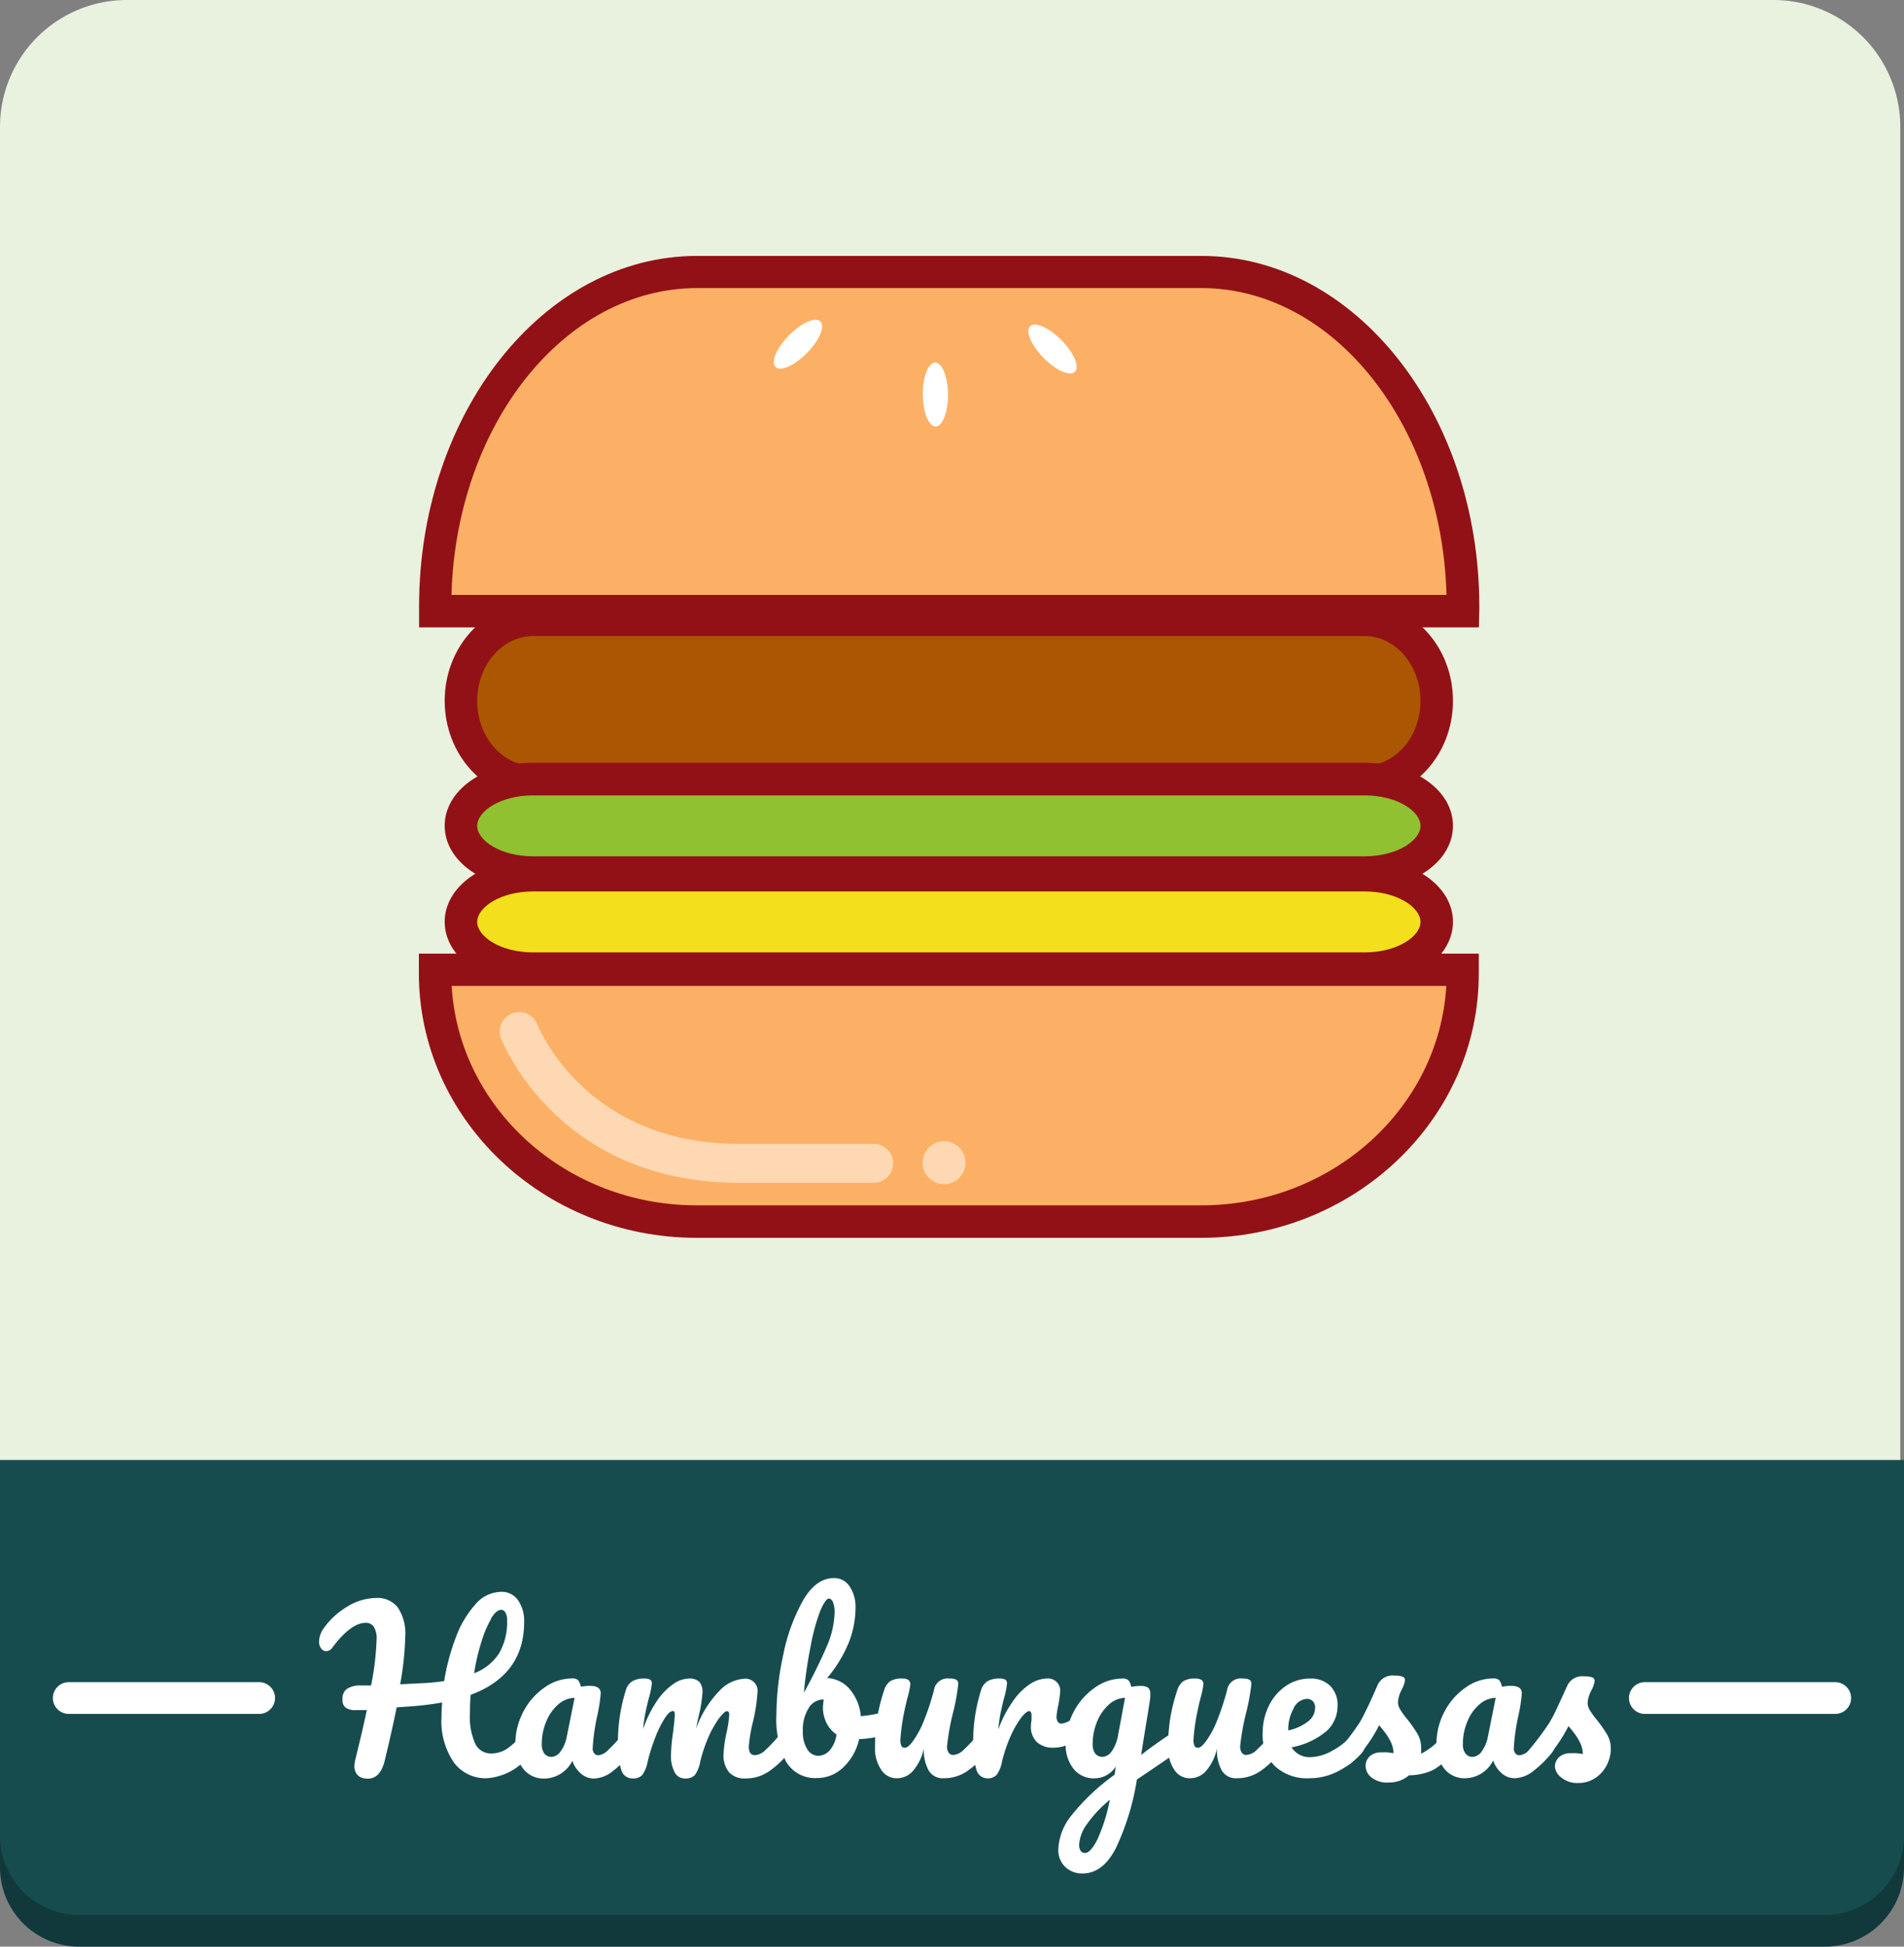 <svg id="Capa_1" data-name="Capa 1" xmlns="http://www.w3.org/2000/svg" viewBox="0 0 180 184"><rect x="0" y="0" width="180" height="184" fill="#808080" stroke="none"/><defs><style>.cls-1{fill:#11393b;}.cls-2{fill:#e9f1df;}.cls-3{fill:#174c4f;}.cls-4{fill:#fcb065;}.cls-5{fill:#921116;}.cls-6{fill:#aa5602;}.cls-7{fill:#90c130;}.cls-8{fill:#f4df1c;}.cls-10,.cls-9{fill:#fff;}.cls-10{opacity:0.5;}</style></defs><title>c07</title><path class="cls-1" d="M0,141H180a0,0,0,0,1,0,0v35.51a7.49,7.49,0,0,1-7.49,7.49H7.49A7.49,7.49,0,0,1,0,176.51V141a0,0,0,0,1,0,0Z"/><path class="cls-2" d="M232.16,238H67.49A7.49,7.49,0,0,1,60,230.51V70A12,12,0,0,1,72,58H227.65a12,12,0,0,1,12,12V230.51A7.49,7.49,0,0,1,232.16,238Z" transform="translate(-60 -58)"/><path class="cls-3" d="M0,138H180a0,0,0,0,1,0,0v35.51a7.49,7.49,0,0,1-7.49,7.49H7.49A7.49,7.49,0,0,1,0,173.51V138a0,0,0,0,1,0,0Z"/><path class="cls-4" d="M198.3,115.32c0-17.45-11.07-31.59-24.73-31.59H125.86c-13.66,0-24.73,14.14-24.73,31.59,0,.15,0,.3,0,.44h97.15C198.29,115.61,198.3,115.47,198.3,115.32Z" transform="translate(-60 -58)"/><path class="cls-5" d="M199.81,117.3H99.62l0-1.65c0-.11,0-.22,0-.33,0-18.27,11.78-33.13,26.26-33.13h47.71c14.48,0,26.26,14.86,26.26,33.13,0,.11,0,.22,0,.33Zm-97.12-3.07h94.06c-.44-16.07-10.67-29-23.18-29H125.86C113.35,85.26,103.13,98.15,102.68,114.23Z" transform="translate(-60 -58)"/><path class="cls-4" d="M101.14,150c0,13,11.07,23.47,24.73,23.47h47.71c13.66,0,24.73-10.51,24.73-23.47,0-.11,0-.22,0-.33H101.14C101.14,149.77,101.14,149.88,101.14,150Z" transform="translate(-60 -58)"/><path class="cls-5" d="M173.57,175H125.86c-14.48,0-26.26-11.22-26.26-25,0-.09,0-.17,0-.26l0-1.6H199.8l0,1.61c0,.08,0,.17,0,.25C199.83,163.78,188,175,173.57,175ZM102.7,151.19c.66,11.54,10.8,20.74,23.16,20.74h47.71c12.36,0,22.49-9.2,23.16-20.74Z" transform="translate(-60 -58)"/><path class="cls-6" d="M195.84,124.24c0-4.23-3.06-7.66-6.83-7.66h-78.6c-3.77,0-6.83,3.43-6.83,7.66h0c0,4.23,3.06,7.66,6.83,7.66H189c3.77,0,6.83-3.43,6.83-7.66Z" transform="translate(-60 -58)"/><path class="cls-5" d="M189,133.44h-78.6c-4.61,0-8.36-4.13-8.36-9.2s3.75-9.2,8.36-9.2H189c4.61,0,8.36,4.13,8.36,9.2S193.62,133.44,189,133.44Zm-78.6-15.32c-2.92,0-5.29,2.75-5.29,6.13s2.37,6.13,5.29,6.13H189c2.92,0,5.29-2.75,5.29-6.13s-2.37-6.13-5.29-6.13Z" transform="translate(-60 -58)"/><path class="cls-7" d="M195.84,136.08c0-2.44-3.06-4.41-6.83-4.41h-78.6c-3.77,0-6.83,2-6.83,4.41h0c0,2.44,3.06,4.41,6.83,4.41H189c3.77,0,6.83-2,6.83-4.41Z" transform="translate(-60 -58)"/><path class="cls-5" d="M189,142h-78.6c-4.69,0-8.36-2.61-8.36-5.95s3.67-5.95,8.36-5.95H189c4.69,0,8.36,2.61,8.36,5.95S193.7,142,189,142Zm-78.6-8.82c-3.12,0-5.29,1.52-5.29,2.88s2.17,2.88,5.29,2.88H189c3.12,0,5.29-1.52,5.29-2.88s-2.17-2.88-5.29-2.88Z" transform="translate(-60 -58)"/><path class="cls-8" d="M195.84,145.14c0-2.44-3.06-4.41-6.83-4.41h-78.6c-3.77,0-6.83,2-6.83,4.41h0c0,2.44,3.06,4.41,6.83,4.41H189c3.77,0,6.83-2,6.83-4.41Z" transform="translate(-60 -58)"/><path class="cls-5" d="M189,151.08h-78.6c-4.69,0-8.36-2.61-8.36-5.95s3.67-5.95,8.36-5.95H189c4.69,0,8.36,2.61,8.36,5.95S193.7,151.08,189,151.08Zm-78.6-8.82c-3.12,0-5.29,1.52-5.29,2.88s2.17,2.88,5.29,2.88H189c3.12,0,5.29-1.52,5.29-2.88s-2.17-2.88-5.29-2.88Z" transform="translate(-60 -58)"/><ellipse class="cls-9" cx="135.44" cy="90.54" rx="3.02" ry="1.19" transform="translate(-84.13 65.4) rotate(-45.4)"/><ellipse class="cls-9" cx="159.5" cy="91" rx="1.19" ry="3.02" transform="translate(-77.96 80.19) rotate(-44.6)"/><ellipse class="cls-9" cx="148.43" cy="95.3" rx="1.19" ry="3.02" transform="translate(-60.66 -56.97) rotate(-0.4)"/><path class="cls-10" d="M142.61,169.8h-13.1c-16.75-.21-21.94-13.13-22.16-13.68a1.84,1.84,0,0,1,3.43-1.33c.19.47,4.58,11.15,18.75,11.33h13.07a1.84,1.84,0,1,1,0,3.68Z" transform="translate(-60 -58)"/><circle class="cls-10" cx="89.25" cy="109.9" r="2.03"/><path class="cls-9" d="M110.45,221.76a1.24,1.24,0,0,1,.15.66,1.89,1.89,0,0,1-.38,1.24,5.54,5.54,0,0,1-4.22,2.42,3.72,3.72,0,0,1-3.1-1.5,6.91,6.91,0,0,1-1.16-4.3q0-.68.06-1.36a28.56,28.56,0,0,1-2.88.36l-1.42.1q-.4,2-1.12,5-.42,1.74-1.6,1.74T93.5,225a3.61,3.61,0,0,1,.1-.72q.68-2.74,1.08-4.64l-1,0a1.59,1.59,0,0,1-1-.23.88.88,0,0,1-.3-.75,1.18,1.18,0,0,1,.38-1,2.17,2.17,0,0,1,1.26-.35l1.06,0a25.76,25.76,0,0,0,.52-4.3,2.1,2.1,0,0,0-.28-1.28.91.91,0,0,0-.74-.34q-1.4,0-3.16,2.34a.73.73,0,0,1-.58.34.59.59,0,0,1-.48-.26,1.06,1.06,0,0,1-.2-.66,2.31,2.31,0,0,1,.5-1.32,7.22,7.22,0,0,1,2.22-2,5.3,5.3,0,0,1,2.72-.79,2.42,2.42,0,0,1,2,.89,4.42,4.42,0,0,1,.71,2.77,28.56,28.56,0,0,1-.48,4.5l2-.1a20.91,20.91,0,0,0,2.16-.2,20.72,20.72,0,0,1,1.1-4.12,9.75,9.75,0,0,1,1.84-3.12,3.28,3.28,0,0,1,2.46-1.2,1.86,1.86,0,0,1,1.58.79,3.42,3.42,0,0,1,.58,2.07q0,5-5.06,6.88-.06.8-.06,1.66a6.22,6.22,0,0,0,.52,3,1.62,1.62,0,0,0,1.46.88,2.75,2.75,0,0,0,1.5-.43,7.06,7.06,0,0,0,1.54-1.47.7.7,0,0,1,.54-.28A.46.46,0,0,1,110.45,221.76Zm-4-10.78a10.13,10.13,0,0,0-.93,2.18,20.45,20.45,0,0,0-.7,3,4.85,4.85,0,0,0,2.36-1.88,5.86,5.86,0,0,0,.76-3.14,1.37,1.37,0,0,0-.16-.72.47.47,0,0,0-.4-.26Q106.9,210.18,106.41,211Z" transform="translate(-60 -58)"/><path class="cls-9" d="M109.46,225.18a3.6,3.6,0,0,1-.74-2.36,6.51,6.51,0,0,1,.74-3,6.31,6.31,0,0,1,2-2.3,4.44,4.44,0,0,1,2.61-.87.78.78,0,0,1,.59.17,1.45,1.45,0,0,1,.25.61,4.75,4.75,0,0,1,.88-.08q1,0,1,.7a15,15,0,0,1-.3,2,19.4,19.4,0,0,0-.46,3.2.72.72,0,0,0,.15.48.48.48,0,0,0,.39.18,1.52,1.52,0,0,0,.92-.49,17.17,17.17,0,0,0,1.46-1.59.7.7,0,0,1,.54-.28.46.46,0,0,1,.41.24,1.24,1.24,0,0,1,.15.66,1.84,1.84,0,0,1-.38,1.24,10.07,10.07,0,0,1-1.74,1.72,3,3,0,0,1-1.78.7,1.87,1.87,0,0,1-1.21-.45,2.74,2.74,0,0,1-.83-1.23,3,3,0,0,1-2.62,1.68A2.43,2.43,0,0,1,109.46,225.18Zm3.54-1.64a3.36,3.36,0,0,0,.58-1.38l.74-3.68a2.43,2.43,0,0,0-1.55.63,4.24,4.24,0,0,0-1.13,1.61,5.41,5.41,0,0,0-.42,2.12,1.42,1.42,0,0,0,.25.92.85.85,0,0,0,.69.3A1.1,1.1,0,0,0,113,223.54Z" transform="translate(-60 -58)"/><path class="cls-9" d="M118.73,225.28a7.65,7.65,0,0,1-.31-2.56,16.28,16.28,0,0,1,.74-4.94,1.5,1.5,0,0,1,.59-.85,2.07,2.07,0,0,1,1.15-.27,1.13,1.13,0,0,1,.56.1.41.41,0,0,1,.16.38,7.61,7.61,0,0,1-.3,1.44q-.2.8-.32,1.39a13.8,13.8,0,0,0-.2,1.47,10.83,10.83,0,0,1,1.29-2.64,6.07,6.07,0,0,1,1.54-1.61,2.7,2.7,0,0,1,1.49-.53,1.29,1.29,0,0,1,1,.32,1.42,1.42,0,0,1,.29,1,12.7,12.7,0,0,1-.38,2.32q-.16.72-.22,1.08a9.91,9.91,0,0,1,2.22-3.58,3.52,3.52,0,0,1,2.28-1.12,1.15,1.15,0,0,1,1.3,1.3,16.1,16.1,0,0,1-.44,2.82,13.84,13.84,0,0,0-.38,2.3q0,.8.58.8a1.56,1.56,0,0,0,1-.49,16.15,16.15,0,0,0,1.47-1.59.7.7,0,0,1,.54-.28.46.46,0,0,1,.41.24,1.24,1.24,0,0,1,.15.66,1.84,1.84,0,0,1-.38,1.24,8.84,8.84,0,0,1-1.85,1.74,3.88,3.88,0,0,1-2.25.68,1.94,1.94,0,0,1-1.54-.59,2.51,2.51,0,0,1-.52-1.71,12.46,12.46,0,0,1,.28-2,10.39,10.39,0,0,0,.26-1.74q0-.32-.22-.32t-.74.67a9.84,9.84,0,0,0-1,1.77,14.4,14.4,0,0,0-.78,2.32,3.06,3.06,0,0,1-.51,1.28,1.2,1.2,0,0,1-.93.32,1.06,1.06,0,0,1-1-.63,3.26,3.26,0,0,1-.33-1.53,17.23,17.23,0,0,1,.2-2.2q.16-1.28.16-1.68t-.22-.32q-.3,0-.76.72a10.33,10.33,0,0,0-.89,1.84,17.67,17.67,0,0,0-.69,2.2,3.12,3.12,0,0,1-.51,1.27,1.15,1.15,0,0,1-.91.33A1.09,1.09,0,0,1,118.73,225.28Z" transform="translate(-60 -58)"/><path class="cls-9" d="M144.3,220.1a1.38,1.38,0,0,1,.14.66,1.7,1.7,0,0,1-.14.77.74.74,0,0,1-.44.37,9.1,9.1,0,0,1-2.64.48,5.17,5.17,0,0,1-1.51,2.68,3.54,3.54,0,0,1-2.45,1,3.17,3.17,0,0,1-2.94-1.54,8.8,8.8,0,0,1-.92-4.46,27.22,27.22,0,0,1,.64-5.61,17.52,17.52,0,0,1,1.87-5.16q1.23-2.13,2.93-2.13a1.73,1.73,0,0,1,1.48.79,3.45,3.45,0,0,1,.56,2,9.08,9.08,0,0,1-.62,3.26,12.81,12.81,0,0,1-2.06,3.4,3,3,0,0,1,2.18,1.11,4.57,4.57,0,0,1,1,2.49,12.13,12.13,0,0,0,2.24-.4.87.87,0,0,1,.28,0A.44.44,0,0,1,144.3,220.1Zm-5.86,3.34a2.83,2.83,0,0,0,.64-1.5,2.76,2.76,0,0,1-.95-1.1,3.25,3.25,0,0,1-.33-1.44,4.86,4.86,0,0,1,.08-.76h-.06a1.62,1.62,0,0,0-1.37.81,3.81,3.81,0,0,0-.55,2.17,3,3,0,0,0,.43,1.74,1.23,1.23,0,0,0,1,.6A1.46,1.46,0,0,0,138.44,223.44Zm-.93-13.09a19.12,19.12,0,0,0-.87,3.23A40.59,40.59,0,0,0,136,218q1.32-2.42,2.11-4.27a8.54,8.54,0,0,0,.79-3.29,2.53,2.53,0,0,0-.15-1c-.1-.23-.24-.34-.41-.34S137.82,209.56,137.51,210.35Z" transform="translate(-60 -58)"/><path class="cls-9" d="M143.29,225.25a3.57,3.57,0,0,1-.57-2.07,17.41,17.41,0,0,1,.2-2.75,17.12,17.12,0,0,1,.66-2.65,1.67,1.67,0,0,1,.56-.86,2,2,0,0,1,1.14-.26,1,1,0,0,1,.61.14.51.51,0,0,1,.17.42,8.32,8.32,0,0,1-.22,1.08q-.2.74-.32,1.34a18.88,18.88,0,0,0-.4,2.8,1.25,1.25,0,0,0,.1.59.34.34,0,0,0,.32.17q.3,0,.75-.6a8.83,8.83,0,0,0,1-1.82,24.3,24.3,0,0,0,1-3,1.3,1.3,0,0,1,1.48-1.12,1.32,1.32,0,0,1,.64.11.44.44,0,0,1,.18.41,19.43,19.43,0,0,1-.5,2.74,22.1,22.1,0,0,0-.56,3.16,1,1,0,0,0,.16.59.5.5,0,0,0,.42.21,1.56,1.56,0,0,0,1-.49,16.15,16.15,0,0,0,1.47-1.59.7.7,0,0,1,.54-.28.46.46,0,0,1,.41.24,1.24,1.24,0,0,1,.15.66,1.84,1.84,0,0,1-.38,1.24,8.86,8.86,0,0,1-1.85,1.74,3.88,3.88,0,0,1-2.25.68,1.53,1.53,0,0,1-1.41-.74,4,4,0,0,1-.45-2.08,4.7,4.7,0,0,1-1,2.09,2,2,0,0,1-1.46.73A1.72,1.72,0,0,1,143.29,225.25Z" transform="translate(-60 -58)"/><path class="cls-9" d="M152.31,225.28a7.68,7.68,0,0,1-.31-2.56,16.27,16.27,0,0,1,.74-4.94,1.5,1.5,0,0,1,.59-.85,2.07,2.07,0,0,1,1.15-.27,1.13,1.13,0,0,1,.56.1.41.41,0,0,1,.16.38,7.68,7.68,0,0,1-.3,1.44c-.13.53-.24,1-.32,1.4a14.44,14.44,0,0,0-.2,1.48,11.38,11.38,0,0,1,1.48-2.8,5.81,5.81,0,0,1,1.61-1.54,2.93,2.93,0,0,1,1.45-.46,1.15,1.15,0,0,1,1.3,1.3,10,10,0,0,1-.18,1.26,7.4,7.4,0,0,0-.16,1q0,.7.5.7a2.41,2.41,0,0,0,1.44-.88.76.76,0,0,1,.54-.26.47.47,0,0,1,.41.23,1.1,1.1,0,0,1,.15.61,1.61,1.61,0,0,1-.4,1.16,5.41,5.41,0,0,1-1.31,1,3.27,3.27,0,0,1-1.59.41,2.21,2.21,0,0,1-1.61-.54,2,2,0,0,1-.55-1.46,3.13,3.13,0,0,1,.06-.6c0-.27,0-.45,0-.54s-.07-.32-.22-.32-.46.22-.79.67a9.4,9.4,0,0,0-1,1.77,14.36,14.36,0,0,0-.78,2.32,3.11,3.11,0,0,1-.51,1.27,1.15,1.15,0,0,1-.91.33A1.09,1.09,0,0,1,152.31,225.28Z" transform="translate(-60 -58)"/><path class="cls-9" d="M171.71,221.81a1.21,1.21,0,0,1,.15.63,1.54,1.54,0,0,1-.14.72,1.3,1.3,0,0,1-.44.46l-2.52,1.72-1.28.86a23.77,23.77,0,0,1-2,6.51q-1.23,2.37-3.13,2.37a2.27,2.27,0,0,1-1.66-.63,2.21,2.21,0,0,1-.64-1.65,5.47,5.47,0,0,1,1.12-3.05,20.32,20.32,0,0,1,4.2-4l.12-.78a2.42,2.42,0,0,1-2,1.12,2.43,2.43,0,0,1-2-.9,3.59,3.59,0,0,1-.74-2.36,6.5,6.5,0,0,1,.74-3,6.31,6.31,0,0,1,2-2.3,4.44,4.44,0,0,1,2.61-.87.79.79,0,0,1,.59.17,1.46,1.46,0,0,1,.25.61,4.34,4.34,0,0,1,.88-.08,1.26,1.26,0,0,1,.71.15.69.69,0,0,1,.21.59,2.75,2.75,0,0,1,0,.38q-.08.62-.5,3.14l-.17,1.05-.19,1.21q1.54-1.2,3-2.12a.91.91,0,0,1,.46-.16A.46.46,0,0,1,171.71,221.81Zm-8,10.13a16.44,16.44,0,0,0,1.21-3.82,11.61,11.61,0,0,0-2.22,2.38,3.59,3.59,0,0,0-.68,1.86,1.09,1.09,0,0,0,.13.56.46.46,0,0,0,.43.22Q163.08,233.14,163.71,231.94Zm1.41-8.44a3.71,3.71,0,0,0,.6-1.6l.64-3.42a2.36,2.36,0,0,0-1.52.63,4.3,4.3,0,0,0-1.12,1.61,5.41,5.41,0,0,0-.42,2.12,1.42,1.42,0,0,0,.25.92.85.85,0,0,0,.69.3A1.14,1.14,0,0,0,165.12,223.5Z" transform="translate(-60 -58)"/><path class="cls-9" d="M171,225.25a3.57,3.57,0,0,1-.57-2.07,17.41,17.41,0,0,1,.2-2.75,17.12,17.12,0,0,1,.66-2.65,1.67,1.67,0,0,1,.56-.86,2,2,0,0,1,1.14-.26,1,1,0,0,1,.61.14.51.51,0,0,1,.17.42,8.32,8.32,0,0,1-.22,1.08q-.2.74-.32,1.34a18.88,18.88,0,0,0-.4,2.8,1.25,1.25,0,0,0,.1.59.34.34,0,0,0,.32.17q.3,0,.75-.6a8.83,8.83,0,0,0,1-1.82,24.3,24.3,0,0,0,1-3,1.3,1.3,0,0,1,1.48-1.12,1.32,1.32,0,0,1,.64.11.44.44,0,0,1,.18.41,19.43,19.43,0,0,1-.5,2.74,22.1,22.1,0,0,0-.56,3.16,1,1,0,0,0,.16.59.5.5,0,0,0,.42.21,1.56,1.56,0,0,0,1-.49,16.15,16.15,0,0,0,1.47-1.59.7.7,0,0,1,.54-.28.46.46,0,0,1,.41.24,1.24,1.24,0,0,1,.15.66,1.84,1.84,0,0,1-.38,1.24,8.86,8.86,0,0,1-1.85,1.74,3.88,3.88,0,0,1-2.25.68,1.53,1.53,0,0,1-1.41-.74,4,4,0,0,1-.45-2.08,4.7,4.7,0,0,1-1,2.09,2,2,0,0,1-1.46.73A1.72,1.72,0,0,1,171,225.25Z" transform="translate(-60 -58)"/><path class="cls-9" d="M189,221.76a1.24,1.24,0,0,1,.15.66,1.83,1.83,0,0,1-.38,1.24,7.29,7.29,0,0,1-2.09,1.66,5.79,5.79,0,0,1-2.89.76,4.45,4.45,0,0,1-3.26-1.14,4.17,4.17,0,0,1-1.16-3.12,5.79,5.79,0,0,1,.58-2.57,4.75,4.75,0,0,1,1.61-1.89,4,4,0,0,1,2.33-.7,2.54,2.54,0,0,1,1.86.69,2.51,2.51,0,0,1,.7,1.87,3.23,3.23,0,0,1-1,2.37,7.17,7.17,0,0,1-3.35,1.57,2,2,0,0,0,1.9.92,4.37,4.37,0,0,0,2-.63,6.77,6.77,0,0,0,2-1.65.7.7,0,0,1,.54-.28A.46.46,0,0,1,189,221.76Zm-6.7-2.28a4,4,0,0,0-.51,2.08v0a4.56,4.56,0,0,0,1.86-.84,1.65,1.65,0,0,0,.68-1.3.87.87,0,0,0-.21-.61.74.74,0,0,0-.57-.23A1.47,1.47,0,0,0,182.29,219.48Z" transform="translate(-60 -58)"/><path class="cls-9" d="M189.65,226a1.41,1.41,0,0,1-.55-1.08,1.23,1.23,0,0,1,.38-.9,1.52,1.52,0,0,1,1.12-.38,4.42,4.42,0,0,1,.61,0l.53.07a2.57,2.57,0,0,0-.23-1,5,5,0,0,0-.53-.89q-.32-.43-.6-.75a13.16,13.16,0,0,1-1.23,2,14.5,14.5,0,0,1-1.33,1.48,1.07,1.07,0,0,1-.76.36.65.65,0,0,1-.52-.23.83.83,0,0,1-.2-.57,1.14,1.14,0,0,1,.28-.74l.26-.32a26.1,26.1,0,0,0,1.66-2.24q.34-.58.8-1.55t.9-2a1.54,1.54,0,0,1,1.58-.88,2.11,2.11,0,0,1,.78.1.33.33,0,0,1,.22.32,1.45,1.45,0,0,1-.08.38,2.89,2.89,0,0,1-.22.52,2.85,2.85,0,0,0-.36,1.22,1.34,1.34,0,0,0,.21.66,7.55,7.55,0,0,0,.65.9,12.68,12.68,0,0,1,1,1.43,2.59,2.59,0,0,1,.33,1.29,5.51,5.51,0,0,1,0,.56,6.38,6.38,0,0,0,2.3-2,.7.7,0,0,1,.54-.28.46.46,0,0,1,.41.24,1.24,1.24,0,0,1,.15.66,1.94,1.94,0,0,1-.38,1.24,6.1,6.1,0,0,1-1.91,1.69,5.44,5.44,0,0,1-2.25.49,2.84,2.84,0,0,1-1.9.68A2.35,2.35,0,0,1,189.65,226Z" transform="translate(-60 -58)"/><path class="cls-9" d="M196.54,225.18a3.59,3.59,0,0,1-.74-2.36,6.5,6.5,0,0,1,.74-3,6.31,6.31,0,0,1,2-2.3,4.44,4.44,0,0,1,2.61-.87.79.79,0,0,1,.59.17,1.46,1.46,0,0,1,.25.61,4.74,4.74,0,0,1,.88-.08q1,0,1,.7a14.94,14.94,0,0,1-.3,2,19.4,19.4,0,0,0-.46,3.2.72.72,0,0,0,.15.48.48.48,0,0,0,.39.18,1.52,1.52,0,0,0,.92-.49A17.1,17.1,0,0,0,206,221.8a.7.7,0,0,1,.54-.28.46.46,0,0,1,.41.24,1.24,1.24,0,0,1,.15.66,1.83,1.83,0,0,1-.38,1.24,10.1,10.1,0,0,1-1.74,1.72,3,3,0,0,1-1.78.7,1.87,1.87,0,0,1-1.21-.45,2.74,2.74,0,0,1-.83-1.23,3,3,0,0,1-2.62,1.68A2.43,2.43,0,0,1,196.54,225.18Zm3.54-1.64a3.36,3.36,0,0,0,.58-1.38l.74-3.68a2.43,2.43,0,0,0-1.55.63,4.25,4.25,0,0,0-1.13,1.61,5.41,5.41,0,0,0-.42,2.12,1.42,1.42,0,0,0,.25.92.85.85,0,0,0,.69.3A1.1,1.1,0,0,0,200.08,223.54Z" transform="translate(-60 -58)"/><path class="cls-9" d="M207.59,226A1.41,1.41,0,0,1,207,225a1.23,1.23,0,0,1,.38-.9,1.52,1.52,0,0,1,1.12-.38,4.42,4.42,0,0,1,.61,0l.53.07a2.57,2.57,0,0,0-.23-1,5,5,0,0,0-.53-.89q-.32-.43-.6-.75a13.16,13.16,0,0,1-1.23,2,14.5,14.5,0,0,1-1.33,1.48,1.07,1.07,0,0,1-.76.36.65.65,0,0,1-.52-.23.83.83,0,0,1-.2-.57,1.14,1.14,0,0,1,.28-.74l.26-.32a26.1,26.1,0,0,0,1.66-2.24,13.08,13.08,0,0,0,.73-1.38q.37-.8,1-2.18a1.54,1.54,0,0,1,1.58-.88,2.11,2.11,0,0,1,.78.1.33.33,0,0,1,.22.32,1.45,1.45,0,0,1-.08.38,2.89,2.89,0,0,1-.22.52,2.85,2.85,0,0,0-.36,1.22,1.34,1.34,0,0,0,.21.66,7.55,7.55,0,0,0,.65.9,12.68,12.68,0,0,1,1,1.43,2.59,2.59,0,0,1,.33,1.29,3.4,3.4,0,0,1-.39,1.59,3.18,3.18,0,0,1-1.09,1.21,2.85,2.85,0,0,1-1.6.46A2.35,2.35,0,0,1,207.59,226Z" transform="translate(-60 -58)"/><path class="cls-9" d="M84.5,220h-18a1.5,1.5,0,0,1,0-3h18a1.5,1.5,0,0,1,0,3Z" transform="translate(-60 -58)"/><path class="cls-9" d="M233.5,220h-18a1.5,1.5,0,0,1,0-3h18a1.5,1.5,0,0,1,0,3Z" transform="translate(-60 -58)"/></svg>